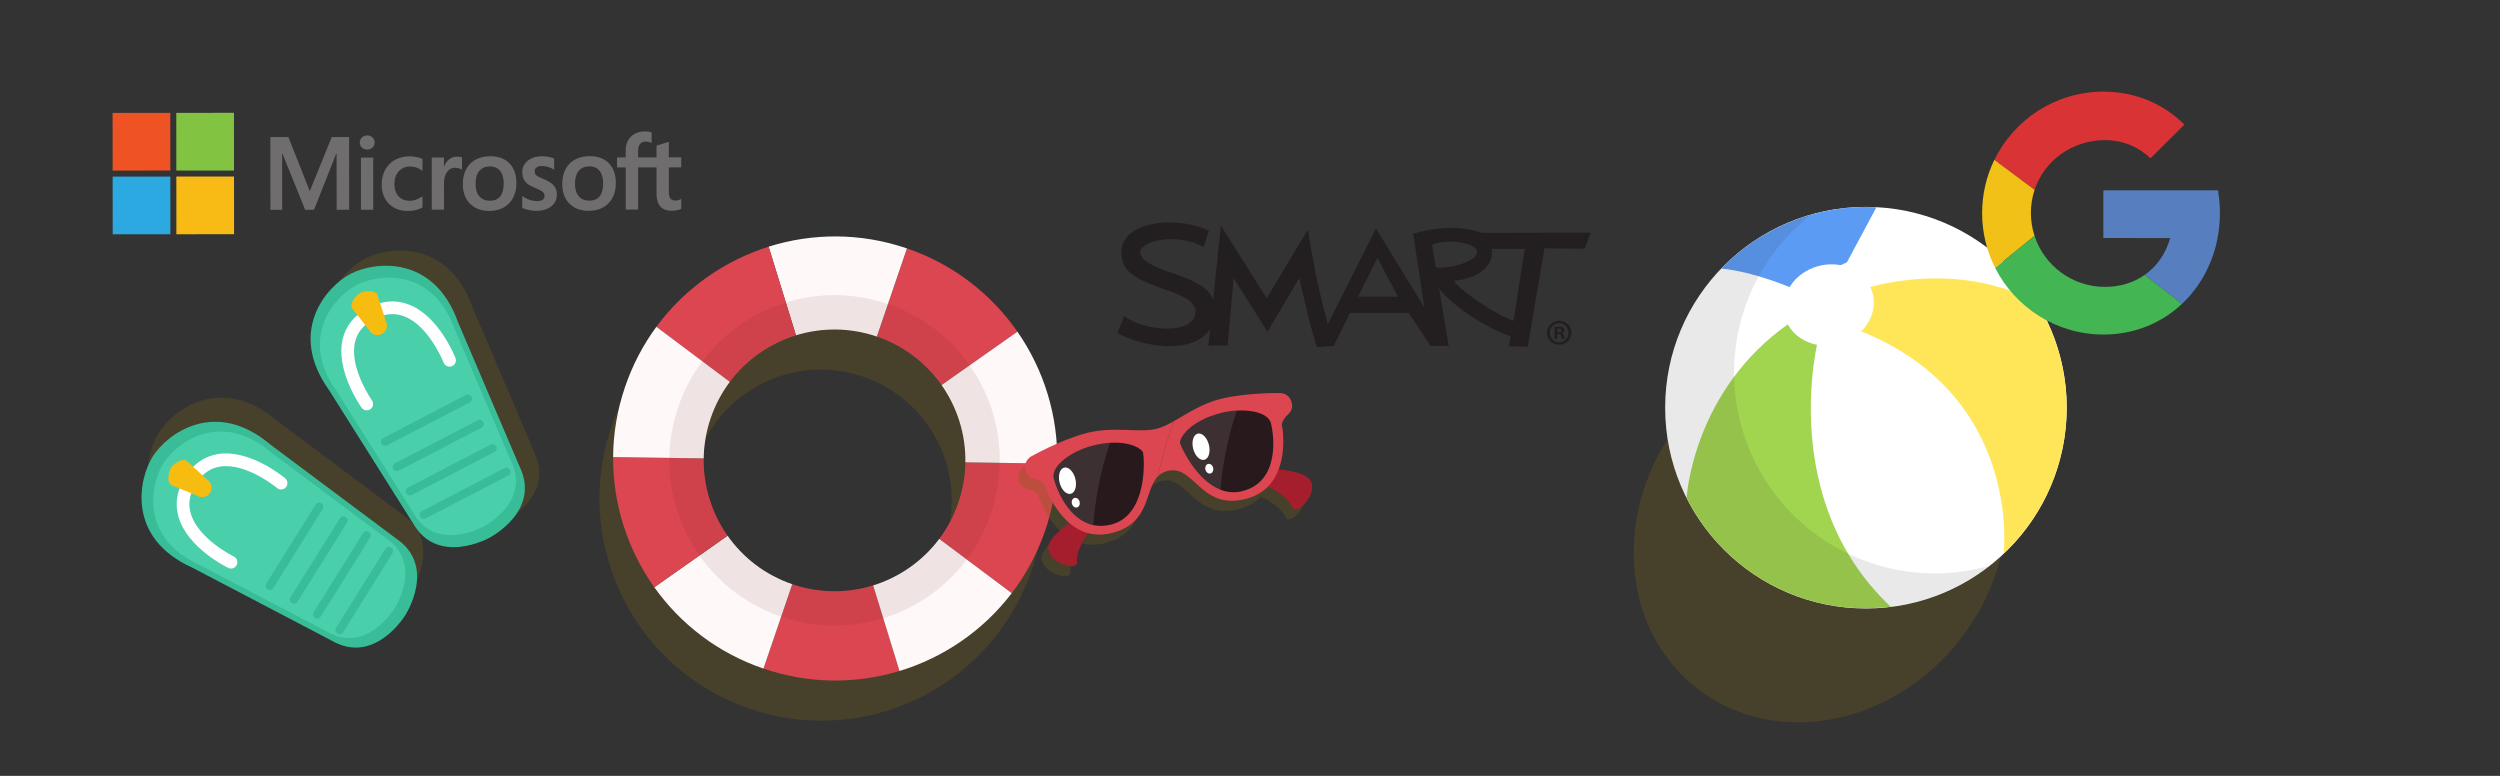 <?xml version="1.0" encoding="utf-8"?>
<!-- Generator: Adobe Illustrator 24.1.3, SVG Export Plug-In . SVG Version: 6.00 Build 0)  -->
<svg version="1.1" id="Layer_1" xmlns="http://www.w3.org/2000/svg" xmlns:xlink="http://www.w3.org/1999/xlink" x="0px" y="0px"
	 viewBox="0 0 261 81" style="enable-background:new 0 0 261 81;" xml:space="preserve">
<rect x="0" y="0" width="261" height="81" fill="#333333" stroke="none"/>
<style type="text/css">
	.st0{opacity:0.3;fill:#775D15;enable-background:new    ;}
	.st1{fill:#FFFFFF;}
	.st2{fill:#A1D44F;}
	.st3{fill:#FFE659;}
	.st4{fill:#5C9BF3;}
	.st5{opacity:0.1;fill:#231F20;enable-background:new    ;}
	.st6{fill:#577FBF;}
	.st7{fill:#DA3335;}
	.st8{fill:#F2C117;}
	.st9{fill:#43B553;}
	.st10{fill:#231F20;}
	.st11{fill:#706D6E;}
	.st12{fill:#EF5323;}
	.st13{fill:#82C341;}
	.st14{fill:#2CA9E1;}
	.st15{fill:#F8BB15;}
	.st16{opacity:0.3;}
	.st17{fill:#775D15;}
	.st18{fill:#39BC98;}
	.st19{fill:#4ACFAB;}
	.st20{fill:#F6BC10;}
	.st21{opacity:0.3;fill:#775D15;}
	.st22{fill:#DB4651;}
	.st23{fill:#FFF8F9;}
	.st24{opacity:0.1;}
	.st25{fill:#5B2323;}
	.st26{fill:#A51E2E;}
	.st27{fill:#281A1C;}
</style>
<g>
	
		<ellipse transform="matrix(0.614 -0.789 0.789 0.614 29.662 171.349)" class="st0" cx="190.101" cy="55.334" rx="20.963" ry="18.54"/>
	<ellipse class="st1" cx="194.805" cy="42.563" rx="20.962" ry="20.962"/>
	<path class="st2" d="M189.797,35.541l-2.997-1.788c-9.994,6.963-10.702,17.981-10.716,18.225
		c2.388,4.742,6.562,8.588,11.988,10.427c3.098,1.05,6.266,1.31,9.308,0.929C185.53,52.166,189.797,35.541,189.797,35.541z"/>
	<path class="st3" d="M212.673,31.617c-8.405-4.623-17.763-1.549-17.763-1.549l-0.818,4.44
		c16.994,6.696,15.112,23.079,15.087,23.287c2.416-2.275,4.331-5.153,5.47-8.516C216.725,43.153,215.802,36.736,212.673,31.617z"/>
	<path class="st4" d="M187.023,30.055l5.794-2.669l3.08-5.749c-6.11-0.324-12.016,2.063-16.193,6.399
		C183.216,28.391,187.023,30.055,187.023,30.055z"/>
	<path class="st1" d="M195.498,30.582c0.614,2.238-0.937,4.614-3.464,5.308c-2.527,0.694-5.074-0.559-5.688-2.796
		c-0.614-2.238,0.937-4.615,3.464-5.308C192.337,27.092,194.884,28.344,195.498,30.582z"/>
	<path class="st5" d="M195.27,58.755c-10.964-3.715-16.841-15.615-13.125-26.579c1.364-4.026,3.839-7.358,6.959-9.789
		c-6.414,1.817-11.858,6.649-14.159,13.44c-3.715,10.964,2.161,22.863,13.125,26.579c6.937,2.351,14.244,0.853,19.62-3.336
		C203.749,60.186,199.443,60.168,195.27,58.755z"/>
</g>
<g>
	<path class="st6" d="M231.759,22.247c0-0.812-0.07-1.606-0.203-2.375h-11.965v4.974l6.976,0.01
		c-0.456,1.612-1.385,2.952-2.672,3.852l3.908,3.013C230.27,29.398,231.759,26.014,231.759,22.247z"/>
	<path class="st7" d="M219.751,14.63c1.911,0,3.539,0.722,4.757,1.9l3.542-3.519c-2.141-2.136-5.074-3.445-8.437-3.445
		c-5.011,0-9.343,2.907-11.402,7.127l4.2,3.13C213.425,16.772,216.327,14.63,219.751,14.63z"/>
	<path class="st8" d="M208.293,27.963l4.114-3.337c-0.248-0.757-0.383-1.564-0.383-2.404c0-0.843,0.137-1.649,0.387-2.4l-4.2-3.13
		c-0.818,1.677-1.278,3.561-1.278,5.553C206.933,24.303,207.424,26.247,208.293,27.963z"/>
	<path class="st9" d="M212.407,24.627l-4.114,3.337c2.09,4.13,6.374,6.962,11.32,6.962c3.235,0,6.072-1.212,8.19-3.206l-3.908-3.013
		c-1.131,0.791-2.538,1.243-4.144,1.243C216.323,29.949,213.418,27.717,212.407,24.627z"/>
</g>
<g id="XMLID_128_">
	<g id="XMLID_241_">
		<path id="XMLID_242_" class="st10" d="M164.06,34.736c0,0.702-0.564,1.258-1.281,1.258c-0.717,0-1.289-0.556-1.289-1.258
			c0-0.701,0.572-1.25,1.296-1.25C163.496,33.486,164.06,34.035,164.06,34.736z M161.811,34.736c0,0.557,0.42,0.999,0.976,0.999
			c0.541,0.007,0.953-0.442,0.953-0.992c0-0.556-0.412-1.006-0.968-1.006C162.231,33.738,161.811,34.188,161.811,34.736z
			 M162.581,35.384h-0.29v-1.25c0.115-0.016,0.275-0.038,0.481-0.038c0.236,0,0.343,0.038,0.426,0.099
			c0.077,0.054,0.129,0.145,0.129,0.267c0,0.152-0.114,0.251-0.259,0.297v0.015c0.122,0.039,0.183,0.137,0.221,0.305
			c0.038,0.19,0.069,0.259,0.092,0.305h-0.306c-0.038-0.046-0.061-0.152-0.099-0.305c-0.023-0.13-0.099-0.191-0.259-0.191h-0.137
			v0.496C162.58,35.383,162.581,35.383,162.581,35.384z M162.589,34.682h0.138c0.16,0,0.289-0.053,0.289-0.182
			c0-0.114-0.084-0.19-0.267-0.19c-0.076,0-0.129,0.007-0.16,0.015V34.682z"/>
	</g>
	<g id="XMLID_129_">
		<g id="XMLID_133_">
			<g>
				<path class="st10" d="M154.752,24.313c-2.368-0.823-5.068-0.572-7.219,0.092l1.175,7.694l-5.057-8.241l-5.024,9.974
					c-1.357-4.76-2.079-9.88-2.079-9.88l-4.309,7.186l-4.779-7.599l-0.805,7.751c-0.031-0.082-0.052-0.127-0.052-0.127l-0.002-0.023
					c-0.047-0.099-0.116-0.229-0.154-0.289c-0.691-1.251-3.019-1.991-4.663-2.552c-4.169-1.427-2.896-2.895-0.637-3.244
					c1.578-0.246,3.367,0.037,4.49,0.739l0.577-1.683c-3.152-1.658-10.154-1.195-9.02,3.162c0.656,2.519,5.966,2.878,7.221,4.351
					c0.104,0.124,0.249,0.299,0.318,0.458c0.094,0.217,0.125,0.466,0.026,0.78c-0.015,0.047-0.037,0.199-0.068,0.26
					c-0.045,0.09-0.095,0.179-0.132,0.226c-0.803,1.016-2.418,1.056-3.896,0.875c-1.695-0.207-3.21-1.042-3.297-1.238l-0.712,1.791
					c2.679,1.447,7.763,2.302,9.66-0.363c0.008-0.011,0.013-0.018,0.019-0.029l-0.178,1.713l2.013-0.034l0.622-7.02l3.539,5.591
					l3.304-5.591c0,0,0.351,1.449,0.99,4.108c0.539,2.246,0.878,3.098,0.878,3.098l1.733-0.135l1.714-3.45h6.12l2.288,3.448
					l1.893-0.003l-1.016-6.018c1.259,1.75,4.736,4.06,7.471,5.021l-0.183,1.042L159.5,36.2l1.74-10.274l4.187,0.046l0.652-1.682
					L154.752,24.313z M141.784,30.981l2.016-4.056l2.155,4.056H141.784z M149.878,27.849l-0.355-2.276
					c1.202-0.721,5.08-0.286,4.646,0.915C153.734,27.689,149.958,28.203,149.878,27.849z M158.012,33.488
					c-2.391-0.847-6.063-3.603-6.2-4.175c1.35-0.102,4.233-0.869,3.924-3.34l3.444,0.022L158.012,33.488z"/>
			</g>
		</g>
		<path id="XMLID_132_" class="st10" d="M131.129,28.613"/>
		<path id="XMLID_131_" class="st10" d="M131.129,28.613"/>
		<path id="XMLID_130_" class="st10" d="M132.646,31.14"/>
	</g>
</g>
<g>
	<path class="st11" d="M71.121,17.472l-0.001-1.044l-1.296,0.001l-0.001-1.623l-0.044,0.013l-1.217,0.374L68.538,15.2l0.001,1.23
		l-1.922,0.002l-0.001-0.685c0-0.319,0.071-0.563,0.211-0.726c0.139-0.161,0.339-0.243,0.594-0.243c0.183,0,0.373,0.043,0.563,0.128
		l0.048,0.021l-0.001-1.099l-0.023-0.008c-0.178-0.064-0.42-0.096-0.72-0.096c-0.378,0-0.722,0.083-1.021,0.246
		c-0.3,0.164-0.535,0.397-0.7,0.693c-0.164,0.296-0.248,0.638-0.247,1.017l0.001,0.753l-0.903,0.001l0.001,1.044l0.903-0.001
		l0.004,4.398l1.296-0.001l-0.004-4.398l1.922-0.002l0.002,2.795c0.001,1.151,0.544,1.734,1.615,1.733
		c0.176,0,0.361-0.021,0.55-0.061c0.192-0.042,0.324-0.083,0.401-0.127l0.017-0.01l-0.001-1.054l-0.053,0.035
		c-0.07,0.047-0.158,0.085-0.26,0.114c-0.103,0.029-0.189,0.044-0.256,0.044c-0.251,0-0.436-0.067-0.552-0.201
		c-0.117-0.135-0.176-0.37-0.176-0.699l-0.002-2.569L71.121,17.472L71.121,17.472z M61.528,20.95c-0.47,0-0.841-0.155-1.103-0.462
		c-0.263-0.309-0.397-0.749-0.397-1.308c0-0.577,0.132-1.029,0.395-1.343c0.261-0.312,0.628-0.471,1.091-0.471
		c0.449,0,0.807,0.151,1.064,0.449c0.258,0.3,0.389,0.748,0.389,1.332c0,0.591-0.122,1.045-0.364,1.349
		C62.363,20.796,62.001,20.949,61.528,20.95 M61.582,16.305c-0.897,0.001-1.61,0.264-2.118,0.783
		c-0.507,0.519-0.764,1.237-0.764,2.134c0.001,0.852,0.253,1.537,0.749,2.036c0.496,0.499,1.171,0.752,2.006,0.751
		c0.87-0.001,1.568-0.268,2.076-0.794c0.507-0.526,0.764-1.237,0.763-2.113c-0.001-0.865-0.243-1.556-0.72-2.051
		C63.098,16.555,62.427,16.304,61.582,16.305 M56.609,16.309c-0.61,0.001-1.115,0.157-1.501,0.465
		c-0.388,0.31-0.584,0.716-0.584,1.208c0,0.255,0.043,0.482,0.127,0.675c0.084,0.193,0.215,0.363,0.388,0.506
		c0.172,0.141,0.437,0.289,0.788,0.44c0.295,0.121,0.515,0.224,0.655,0.305c0.137,0.079,0.234,0.159,0.289,0.237
		c0.053,0.076,0.08,0.18,0.08,0.308c0,0.366-0.273,0.544-0.837,0.544c-0.209,0-0.447-0.043-0.709-0.129
		c-0.259-0.085-0.504-0.208-0.726-0.367l-0.053-0.04l0.001,1.248l0.02,0.009c0.183,0.084,0.415,0.156,0.687,0.212
		s0.519,0.084,0.734,0.084c0.662-0.001,1.196-0.158,1.585-0.468c0.391-0.312,0.59-0.728,0.589-1.237
		c0-0.367-0.107-0.681-0.318-0.935c-0.209-0.251-0.573-0.482-1.079-0.686c-0.404-0.162-0.662-0.296-0.769-0.399
		c-0.103-0.1-0.155-0.241-0.155-0.419c0-0.158,0.064-0.285,0.196-0.388c0.133-0.103,0.319-0.156,0.551-0.156
		c0.216,0,0.437,0.034,0.657,0.1c0.22,0.067,0.412,0.156,0.574,0.265l0.053,0.036l-0.001-1.183l-0.02-0.009
		c-0.149-0.064-0.344-0.118-0.582-0.162C57.01,16.331,56.795,16.309,56.609,16.309 M51.148,20.958c-0.47,0-0.841-0.155-1.103-0.462
		c-0.263-0.309-0.397-0.749-0.397-1.308c0-0.577,0.132-1.029,0.395-1.343c0.261-0.312,0.628-0.471,1.091-0.471
		c0.449,0,0.807,0.151,1.063,0.449c0.258,0.3,0.389,0.748,0.389,1.332c0,0.591-0.122,1.045-0.364,1.349
		C51.983,20.805,51.622,20.958,51.148,20.958 M51.202,16.314c-0.898,0.001-1.61,0.264-2.118,0.783
		c-0.507,0.519-0.764,1.237-0.764,2.134c0.001,0.852,0.253,1.537,0.749,2.036c0.496,0.499,1.171,0.752,2.006,0.751
		c0.87-0.001,1.568-0.268,2.076-0.794c0.507-0.526,0.764-1.237,0.763-2.113c-0.001-0.865-0.243-1.556-0.72-2.051
		C52.718,16.564,52.047,16.313,51.202,16.314 M46.352,17.391l-0.001-0.942l-1.28,0.001l0.004,5.442l1.28-0.001l-0.002-2.784
		c0-0.473,0.107-0.862,0.318-1.156c0.209-0.29,0.487-0.438,0.828-0.438c0.115,0,0.245,0.019,0.385,0.056
		c0.139,0.037,0.239,0.078,0.299,0.12l0.054,0.039l-0.001-1.291l-0.021-0.009c-0.119-0.051-0.288-0.076-0.501-0.076
		c-0.322,0-0.609,0.104-0.856,0.308c-0.216,0.179-0.372,0.424-0.492,0.73L46.352,17.391z M42.779,16.321
		c-0.587,0-1.111,0.127-1.556,0.375c-0.446,0.249-0.791,0.605-1.026,1.057c-0.234,0.451-0.352,0.977-0.351,1.564
		c0,0.514,0.116,0.986,0.344,1.402s0.551,0.742,0.959,0.968c0.408,0.225,0.878,0.339,1.4,0.339c0.608-0.001,1.128-0.123,1.544-0.363
		l0.017-0.01l-0.001-1.173l-0.054,0.039c-0.189,0.138-0.399,0.247-0.626,0.327c-0.226,0.079-0.432,0.119-0.613,0.119
		c-0.502,0-0.906-0.156-1.199-0.466c-0.294-0.31-0.443-0.746-0.443-1.294c0-0.552,0.154-0.999,0.46-1.329
		c0.304-0.329,0.708-0.496,1.2-0.496c0.421,0,0.831,0.142,1.219,0.423l0.054,0.039l-0.001-1.236l-0.017-0.01
		c-0.146-0.082-0.345-0.149-0.592-0.2C43.248,16.346,43.008,16.32,42.779,16.321 M38.962,16.455l-1.28,0.001l0.004,5.442l1.28-0.001
		L38.962,16.455L38.962,16.455z M38.333,14.137c-0.211,0-0.394,0.072-0.545,0.214c-0.151,0.143-0.228,0.322-0.228,0.534
		c0,0.208,0.076,0.385,0.227,0.523c0.149,0.138,0.334,0.208,0.548,0.208s0.399-0.07,0.55-0.209c0.152-0.139,0.229-0.315,0.229-0.524
		c0-0.204-0.075-0.382-0.223-0.528C38.742,14.211,38.554,14.137,38.333,14.137 M35.14,16.057l0.005,5.843l1.306-0.001l-0.006-7.593
		l-1.808,0.001l-2.294,5.642l-2.235-5.638l-1.882,0.002l0.006,7.593l1.228-0.001l-0.005-5.844h0.042l2.36,5.842l0.926-0.001
		l2.314-5.845L35.14,16.057L35.14,16.057z"/>
	<path class="st12" d="M17.782,17.805L11.76,17.81l-0.005-6.022l6.022-0.005L17.782,17.805z"/>
	<path class="st13" d="M24.431,17.8l-6.022,0.005l-0.005-6.022l6.022-0.005L24.431,17.8L24.431,17.8z"/>
	<path class="st14" d="M17.788,24.456l-6.022,0.005l-0.005-6.022l6.022-0.005L17.788,24.456z"/>
	<path class="st15" d="M24.437,24.451l-6.022,0.005l-0.005-6.022l6.022-0.005L24.437,24.451L24.437,24.451z"/>
</g>
<g>
	<g>
		<g class="st16">
			<path class="st17" d="M38.065,27.019c-2.45,1.293-6.619,5.988-2.199,12.147l8.741,13.867c2.565,4.511,7.933,1.558,7.933,1.558
				s5.467-2.763,3.217-7.44l-6.434-15.085C46.771,24.924,40.515,25.726,38.065,27.019z"/>
		</g>
		<g>
			<path class="st18" d="M36.566,28.604c-2.45,1.293-6.619,5.988-2.199,12.146l8.741,13.867c2.565,4.511,7.933,1.558,7.933,1.558
				s5.467-2.763,3.217-7.44l-6.434-15.084C45.272,26.507,39.016,27.31,36.566,28.604z"/>
		</g>
		<g>
			<path class="st19" d="M37.184,29.775c-2.242,1.183-6.055,5.479-2.011,11.113l7.997,12.687C45.518,57.702,50.429,55,50.429,55
				s5.002-2.528,2.943-6.807l-5.886-13.799C45.15,27.858,39.427,28.593,37.184,29.775z"/>
		</g>
		<path class="st1" d="M38.597,42.762c-0.289,0.153-0.653,0.072-0.848-0.202c-0.113-0.158-2.746-3.905-1.97-7.171
			c0.333-1.399,1.226-2.492,2.654-3.245c1.428-0.754,2.842-0.878,4.201-0.371c3.167,1.182,4.847,5.424,4.917,5.603
			c0.132,0.342-0.032,0.722-0.377,0.857c-0.341,0.133-0.725-0.037-0.858-0.376c-0.015-0.038-1.539-3.873-4.148-4.844
			c-1.003-0.374-2.022-0.274-3.116,0.303c-1.091,0.576-1.74,1.354-1.983,2.379c-0.639,2.688,1.736,6.063,1.76,6.097
			c0.212,0.298,0.143,0.712-0.155,0.924C38.649,42.734,38.623,42.748,38.597,42.762z"/>
		<path class="st20" d="M39.873,34.874L39.873,34.874c-0.48,0.254-1.079,0.068-1.333-0.412l-1.796-2.302
			c-0.254-0.48,0.388-1.319,0.868-1.573l0,0c0.48-0.254,1.535-0.308,1.788,0.172l0.886,2.782
			C40.538,34.02,40.353,34.62,39.873,34.874z"/>
	</g>
	<g>
		<g class="st16">
			<path class="st17" d="M16.597,45.125c1.483-2.341,6.493-6.124,12.282-1.231l13.132,9.81c4.294,2.914,0.926,8.032,0.926,8.032
				s-3.186,5.232-7.672,2.618l-14.527-7.606C13.819,53.638,15.115,47.465,16.597,45.125z"/>
		</g>
		<g>
			<path class="st18" d="M15.951,47.648c1.483-2.341,6.493-6.124,12.282-1.231l13.132,9.81c4.294,2.914,0.926,8.032,0.926,8.032
				s-3.186,5.232-7.672,2.618L20.092,59.27C13.173,56.162,14.469,49.988,15.951,47.648z"/>
		</g>
		<g>
			<path class="st19" d="M17.07,48.356c1.356-2.141,5.941-5.603,11.237-1.126l12.014,8.975c3.928,2.667,0.847,7.349,0.847,7.349
				s-2.916,4.786-7.019,2.396L20.86,58.99C14.528,56.145,15.714,50.497,17.07,48.356z"/>
		</g>
		<path class="st1" d="M29.906,50.793c0.175-0.276,0.123-0.645-0.135-0.862c-0.149-0.125-3.676-3.047-6.993-2.531
			c-1.422,0.221-2.581,1.025-3.444,2.389c-0.864,1.364-1.1,2.763-0.702,4.158c0.928,3.25,5.024,5.261,5.197,5.344
			c0.33,0.159,0.722,0.025,0.884-0.308c0.159-0.329,0.021-0.725-0.307-0.884c-0.038-0.018-3.738-1.84-4.501-4.518
			c-0.294-1.029-0.114-2.037,0.549-3.082c0.66-1.042,1.487-1.627,2.528-1.789c2.73-0.424,5.907,2.21,5.938,2.237
			c0.28,0.235,0.698,0.198,0.933-0.082C29.873,50.842,29.89,50.816,29.906,50.793z"/>
		<path class="st20" d="M21.94,51.44L21.94,51.44c0.29-0.459,0.153-1.071-0.306-1.361l-2.152-1.972
			c-0.459-0.29-1.346,0.282-1.636,0.74l0,0c-0.29,0.459-0.429,1.505,0.03,1.796l2.703,1.103
			C21.037,52.035,21.649,51.898,21.94,51.44z"/>
		<g>
			<path class="st18" d="M28.531,61.392l5.155-8.254c0.127-0.202,0.064-0.471-0.138-0.597l0,0c-0.202-0.127-0.471-0.064-0.596,0.138
				l-5.155,8.254c-0.127,0.202-0.064,0.471,0.138,0.597l0,0C28.136,61.658,28.405,61.596,28.531,61.392z"/>
			<path class="st18" d="M31.064,62.827l5.154-8.254c0.127-0.202,0.064-0.471-0.138-0.596l0,0c-0.202-0.127-0.471-0.064-0.597,0.138
				l-5.155,8.254c-0.127,0.202-0.064,0.471,0.138,0.596l0,0C30.67,63.092,30.938,63.031,31.064,62.827z"/>
			<path class="st18" d="M33.484,64.376l5.155-8.254c0.127-0.202,0.064-0.471-0.138-0.597l0,0c-0.202-0.127-0.471-0.064-0.597,0.138
				l-5.155,8.254c-0.127,0.202-0.064,0.471,0.138,0.597l0,0C33.09,64.641,33.358,64.577,33.484,64.376z"/>
			<path class="st18" d="M35.82,66.011l5.155-8.254c0.127-0.202,0.064-0.471-0.138-0.597l0,0c-0.202-0.127-0.471-0.064-0.597,0.138
				l-5.155,8.254c-0.127,0.202-0.064,0.471,0.138,0.596l0,0C35.425,66.275,35.693,66.213,35.82,66.011z"/>
		</g>
	</g>
	<g>
		<path class="st18" d="M49.042,42.01l-8.636,4.484c-0.211,0.11-0.474,0.027-0.584-0.184l0,0c-0.11-0.211-0.027-0.474,0.184-0.584
			l8.636-4.485c0.211-0.11,0.474-0.027,0.584,0.184l0,0C49.337,41.638,49.254,41.9,49.042,42.01z"/>
		<path class="st18" d="M50.271,44.649l-8.636,4.485c-0.211,0.11-0.474,0.027-0.585-0.185l0,0c-0.11-0.211-0.027-0.474,0.184-0.584
			l8.636-4.485c0.211-0.11,0.474-0.027,0.584,0.184l0,0C50.567,44.276,50.483,44.539,50.271,44.649z"/>
		<path class="st18" d="M51.624,47.184l-8.636,4.485c-0.211,0.11-0.474,0.027-0.584-0.184l0,0c-0.11-0.211-0.027-0.474,0.184-0.584
			l8.636-4.485c0.211-0.11,0.474-0.027,0.585,0.185l0,0C51.919,46.811,51.836,47.074,51.624,47.184z"/>
		<path class="st18" d="M53.069,49.641l-8.636,4.485c-0.211,0.11-0.474,0.027-0.584-0.184l0,0c-0.11-0.211-0.027-0.474,0.185-0.585
			l8.636-4.485c0.211-0.11,0.474-0.027,0.585,0.185l0,0C53.363,49.268,53.28,49.531,53.069,49.641z"/>
	</g>
</g>
<g>
	<path class="st21" d="M108.939,52.601c0.118-4.966-1.38-9.792-4.153-13.785c-1.702-2.448-3.883-4.583-6.466-6.245
		c-1.55-0.997-3.244-1.824-5.065-2.446h0c-1.823-0.623-3.67-1.005-5.506-1.164c-3.061-0.265-6.092,0.089-8.936,0.985
		c-4.636,1.463-8.771,4.365-11.718,8.364c-0.342,0.466-0.668,0.946-0.977,1.44c-0.618,0.989-1.166,2.034-1.638,3.132
		c-0.236,0.549-0.453,1.111-0.649,1.686c-0.831,2.433-1.237,4.906-1.251,7.34c-0.004,0.614,0.016,1.226,0.061,1.834
		c0.045,0.608,0.113,1.212,0.205,1.811c0.146,0.955,0.368,1.892,0.631,2.816c0.725,2.552,1.867,4.97,3.402,7.132
		c1.019,1.435,2.204,2.758,3.539,3.937c1.335,1.18,2.821,2.216,4.441,3.076c1.08,0.574,2.22,1.069,3.414,1.477h0
		c0.597,0.204,1.197,0.382,1.798,0.535c1.803,0.459,3.618,0.692,5.412,0.714c2.392,0.029,4.749-0.316,6.994-0.998
		c4.607-1.4,8.736-4.216,11.716-8.124c0.369-0.484,0.721-0.984,1.054-1.501c0.998-1.55,1.826-3.245,2.45-5.07
		C108.482,57.25,108.882,54.912,108.939,52.601z M96.628,60.449c-1.747,2.333-4.181,4.017-6.904,4.862
		c-2.668,0.823-5.604,0.843-8.444-0.127c-2.84-0.97-5.155-2.783-6.757-5.064c-1.638-2.334-2.537-5.156-2.491-8.07
		c0.019-1.398,0.258-2.817,0.733-4.208c0.476-1.395,1.155-2.664,1.996-3.782c1.747-2.333,4.186-4.019,6.908-4.86
		c2.664-0.825,5.604-0.843,8.444,0.127c2.84,0.97,5.151,2.781,6.757,5.064c1.639,2.33,2.533,5.155,2.488,8.069
		c-0.019,1.398-0.258,2.817-0.734,4.212C98.148,58.063,97.469,59.332,96.628,60.449z"/>
	<g>
		<g>
			<path class="st22" d="M110.37,48.41l-9.582-0.142c-0.019,1.398-0.258,2.818-0.734,4.212c-0.475,1.391-1.154,2.66-1.994,3.778
				l7.565,5.67c1.477-1.934,2.673-4.138,3.504-6.57C109.913,53.059,110.314,50.72,110.37,48.41z"/>
		</g>
		<g>
			<path class="st22" d="M98.301,40.199l7.916-5.574c-2.723-3.916-6.673-7.032-11.531-8.691l-3.142,9.201
				C94.383,36.104,96.694,37.916,98.301,40.199z"/>
		</g>
		<g>
			<path class="st23" d="M91.543,35.134L91.543,35.134l3.142-9.201c-4.862-1.66-9.893-1.612-14.442-0.18l2.856,9.253
				C85.763,34.183,88.703,34.164,91.543,35.134z"/>
		</g>
		<g>
			<path class="st22" d="M82.712,60.992L79.704,69.8c4.779,1.632,9.714,1.615,14.204,0.251l-2.752-8.932
				C88.488,61.943,85.552,61.962,82.712,60.992z"/>
		</g>
		<g>
			<path class="st23" d="M91.156,61.12l2.752,8.932c4.607-1.4,8.736-4.216,11.716-8.124l-7.565-5.67
				C96.313,58.591,93.879,60.275,91.156,61.12z"/>
		</g>
		<g>
			<path class="st23" d="M82.712,60.992c-2.84-0.97-5.155-2.783-6.757-5.064l-7.645,5.381c2.718,3.826,6.616,6.859,11.394,8.491
				L82.712,60.992L82.712,60.992z"/>
		</g>
		<g>
			<path class="st22" d="M83.099,35.007l-2.856-9.253c-4.637,1.463-8.771,4.365-11.718,8.364l7.667,5.749
				C77.938,37.535,80.377,35.848,83.099,35.007z"/>
		</g>
		<g>
			<path class="st22" d="M73.463,47.858l-9.453-0.142c-0.033,4.915,1.511,9.667,4.299,13.593l7.645-5.381
				C74.317,53.594,73.418,50.772,73.463,47.858z"/>
		</g>
		<g>
			<path class="st23" d="M74.196,43.649c0.476-1.395,1.155-2.664,1.996-3.782l-7.667-5.749c-1.369,1.863-2.479,3.958-3.264,6.258
				c-0.831,2.433-1.237,4.906-1.251,7.34l9.453,0.142C73.482,46.459,73.721,45.04,74.196,43.649z"/>
		</g>
		<g>
			<path class="st23" d="M100.789,48.268l9.582,0.142c0.118-4.966-1.38-9.792-4.153-13.785l-7.916,5.574
				C99.939,42.529,100.834,45.354,100.789,48.268z"/>
		</g>
		<g class="st24">
			<path class="st25" d="M92.703,31.74c-9.017-3.079-18.818,1.734-21.898,10.751c-3.078,9.013,1.732,18.813,10.749,21.893
				c9.013,3.078,18.817-1.731,21.895-10.744C106.529,44.623,101.716,34.818,92.703,31.74z M82.703,61.018
				c-7.154-2.443-10.976-10.224-8.533-17.377c2.444-7.158,10.227-10.974,17.381-8.531c7.154,2.443,10.972,10.222,8.527,17.38
				C97.636,59.643,89.857,63.461,82.703,61.018z"/>
		</g>
	</g>
</g>
<g>
	<path class="st0" d="M135.647,50.779c-0.773-0.469-2.228-0.666-2.858-0.731c0.759-2.018,0.422-4.263,0.348-4.551
		c-0.122-0.48,0.512-1.062,0.512-1.062c0.435-0.39,0.662-0.727,0.497-1.375c-0.165-0.647-0.636-0.904-1.094-0.97l-0.001-0.002
		c0,0-3.629-0.071-6.401,0.635c-1.879,0.478-3.408,1.519-4.764,2.283c-0.641,0.362-1.243,0.661-1.825,0.809
		c-1.808,0.46-4.493-0.272-7.265,0.434c-2.77,0.705-5.926,2.503-5.926,2.503l0.001,0.003c-0.371,0.277-0.662,0.727-0.497,1.375
		c0.165,0.647,0.526,0.835,1.094,0.97c0,0,0.835,0.208,0.958,0.688c0.074,0.291,0.863,2.473,2.533,3.881
		c-0.572,0.404-1.599,1.192-2.016,1.908c-1.128,1.939,2.884,3.311,2.798,2.158c-0.083-1.111,0.721-2.423,1.143-3.027
		c0.736,0.201,1.571,0.23,2.511-0.009c4.048-1.03,3.365-4.441,4.779-5.898c0.255-0.264,0.579-0.464,1.01-0.574
		c2.827-0.72,3.401,4.132,8.18,2.916c0.997-0.254,1.737-0.721,2.299-1.294c0.609,0.294,2.072,1.09,2.557,2.165
		C134.697,55.067,137.565,51.944,135.647,50.779z"/>
	<g>
		<g>
			<path class="st26" d="M133.181,48.965c0,0,2.16,0.15,3.164,0.759c1.918,1.164-0.95,4.287-1.426,3.233
				c-0.618-1.369-2.83-2.29-2.83-2.29L133.181,48.965z"/>
		</g>
		<g>
			<path class="st26" d="M112.057,54.341c0,0-1.825,1.164-2.416,2.18c-1.128,1.939,2.884,3.311,2.798,2.158
				c-0.112-1.498,1.391-3.364,1.391-3.364L112.057,54.341z"/>
		</g>
		<path class="st22" d="M133.751,41.036l-0.001-0.003c0,0-3.629-0.071-6.401,0.635c-1.879,0.478-3.408,1.519-4.764,2.283
			c-0.764,1.936-1.316,3.941-1.712,5.794c0.255-0.264,0.579-0.464,1.01-0.574c2.827-0.72,3.401,4.132,8.181,2.916
			c4.777-1.216,3.894-7.164,3.772-7.644c-0.122-0.48,0.512-1.062,0.512-1.062c0.435-0.39,0.662-0.727,0.497-1.375
			C134.68,41.358,134.209,41.102,133.751,41.036z"/>
		<path class="st22" d="M120.76,44.76c-1.808,0.46-4.493-0.272-7.265,0.434c-2.77,0.705-5.926,2.503-5.926,2.503l0.001,0.003
			c-0.371,0.277-0.662,0.727-0.497,1.375c0.165,0.647,0.526,0.835,1.094,0.97c0,0,0.835,0.208,0.958,0.688
			c0.122,0.48,2.192,6.126,6.97,4.91c4.048-1.03,3.365-4.441,4.779-5.898c0.396-1.853,0.948-3.858,1.712-5.794
			C121.944,44.313,121.342,44.613,120.76,44.76z"/>
		<path class="st27" d="M129.13,42.861c-0.549,0.03-1.108,0.112-1.635,0.246c-3.393,0.864-4.409,2.708-4.294,3.162
			c0.09,0.354,1.648,3.847,4.2,4.853c0.701,0.274,1.472,0.364,2.312,0.15c3.902-0.993,3.31-5.759,2.974-7.079
			C132.434,43.195,130.833,42.771,129.13,42.861z"/>
		<g class="st24">
			<path class="st1" d="M123.201,46.269c0.09,0.354,1.648,3.847,4.2,4.853c0.21-2.338,0.692-5.261,1.728-8.261
				c-0.549,0.03-1.108,0.112-1.635,0.246C124.102,43.97,123.086,45.814,123.201,46.269z"/>
		</g>
		<path class="st27" d="M115.886,46.229c-0.546,0.035-1.156,0.127-1.83,0.299c-2.167,0.552-4.377,2.118-4.042,3.437
			c0.276,1.085,1.515,4.298,4.115,4.854c0.563,0.12,1.188,0.118,1.882-0.058c3.9-0.993,3.441-7.056,3.325-7.508
			C119.244,46.888,118.087,46.089,115.886,46.229z"/>
		<g class="st24">
			<path class="st1" d="M110.014,49.965c0.276,1.085,1.515,4.298,4.115,4.854c0.197-2.39,0.669-5.449,1.756-8.59
				c-0.546,0.035-1.156,0.127-1.83,0.299C111.888,47.079,109.678,48.646,110.014,49.965z"/>
		</g>
		<path class="st1" d="M112.264,49.978c0.192,0.754-0.019,1.459-0.472,1.574c-0.452,0.115-0.975-0.403-1.167-1.157
			s0.019-1.459,0.472-1.574C111.55,48.705,112.072,49.224,112.264,49.978z"/>
		<path class="st1" d="M112.709,52.38c0.07,0.275-0.053,0.544-0.275,0.6s-0.458-0.121-0.528-0.396s0.053-0.544,0.275-0.6
			C112.402,51.929,112.639,52.106,112.709,52.38z"/>
		<path class="st1" d="M126.207,46.428c0.192,0.754-0.019,1.459-0.472,1.574c-0.452,0.115-0.975-0.403-1.167-1.157
			s0.019-1.459,0.472-1.574C125.493,45.157,126.015,45.675,126.207,46.428z"/>
		<path class="st1" d="M126.651,48.831c0.07,0.275-0.053,0.544-0.275,0.6c-0.222,0.057-0.458-0.121-0.528-0.396
			s0.053-0.544,0.275-0.6C126.345,48.38,126.582,48.557,126.651,48.831z"/>
	</g>
</g>
</svg>

